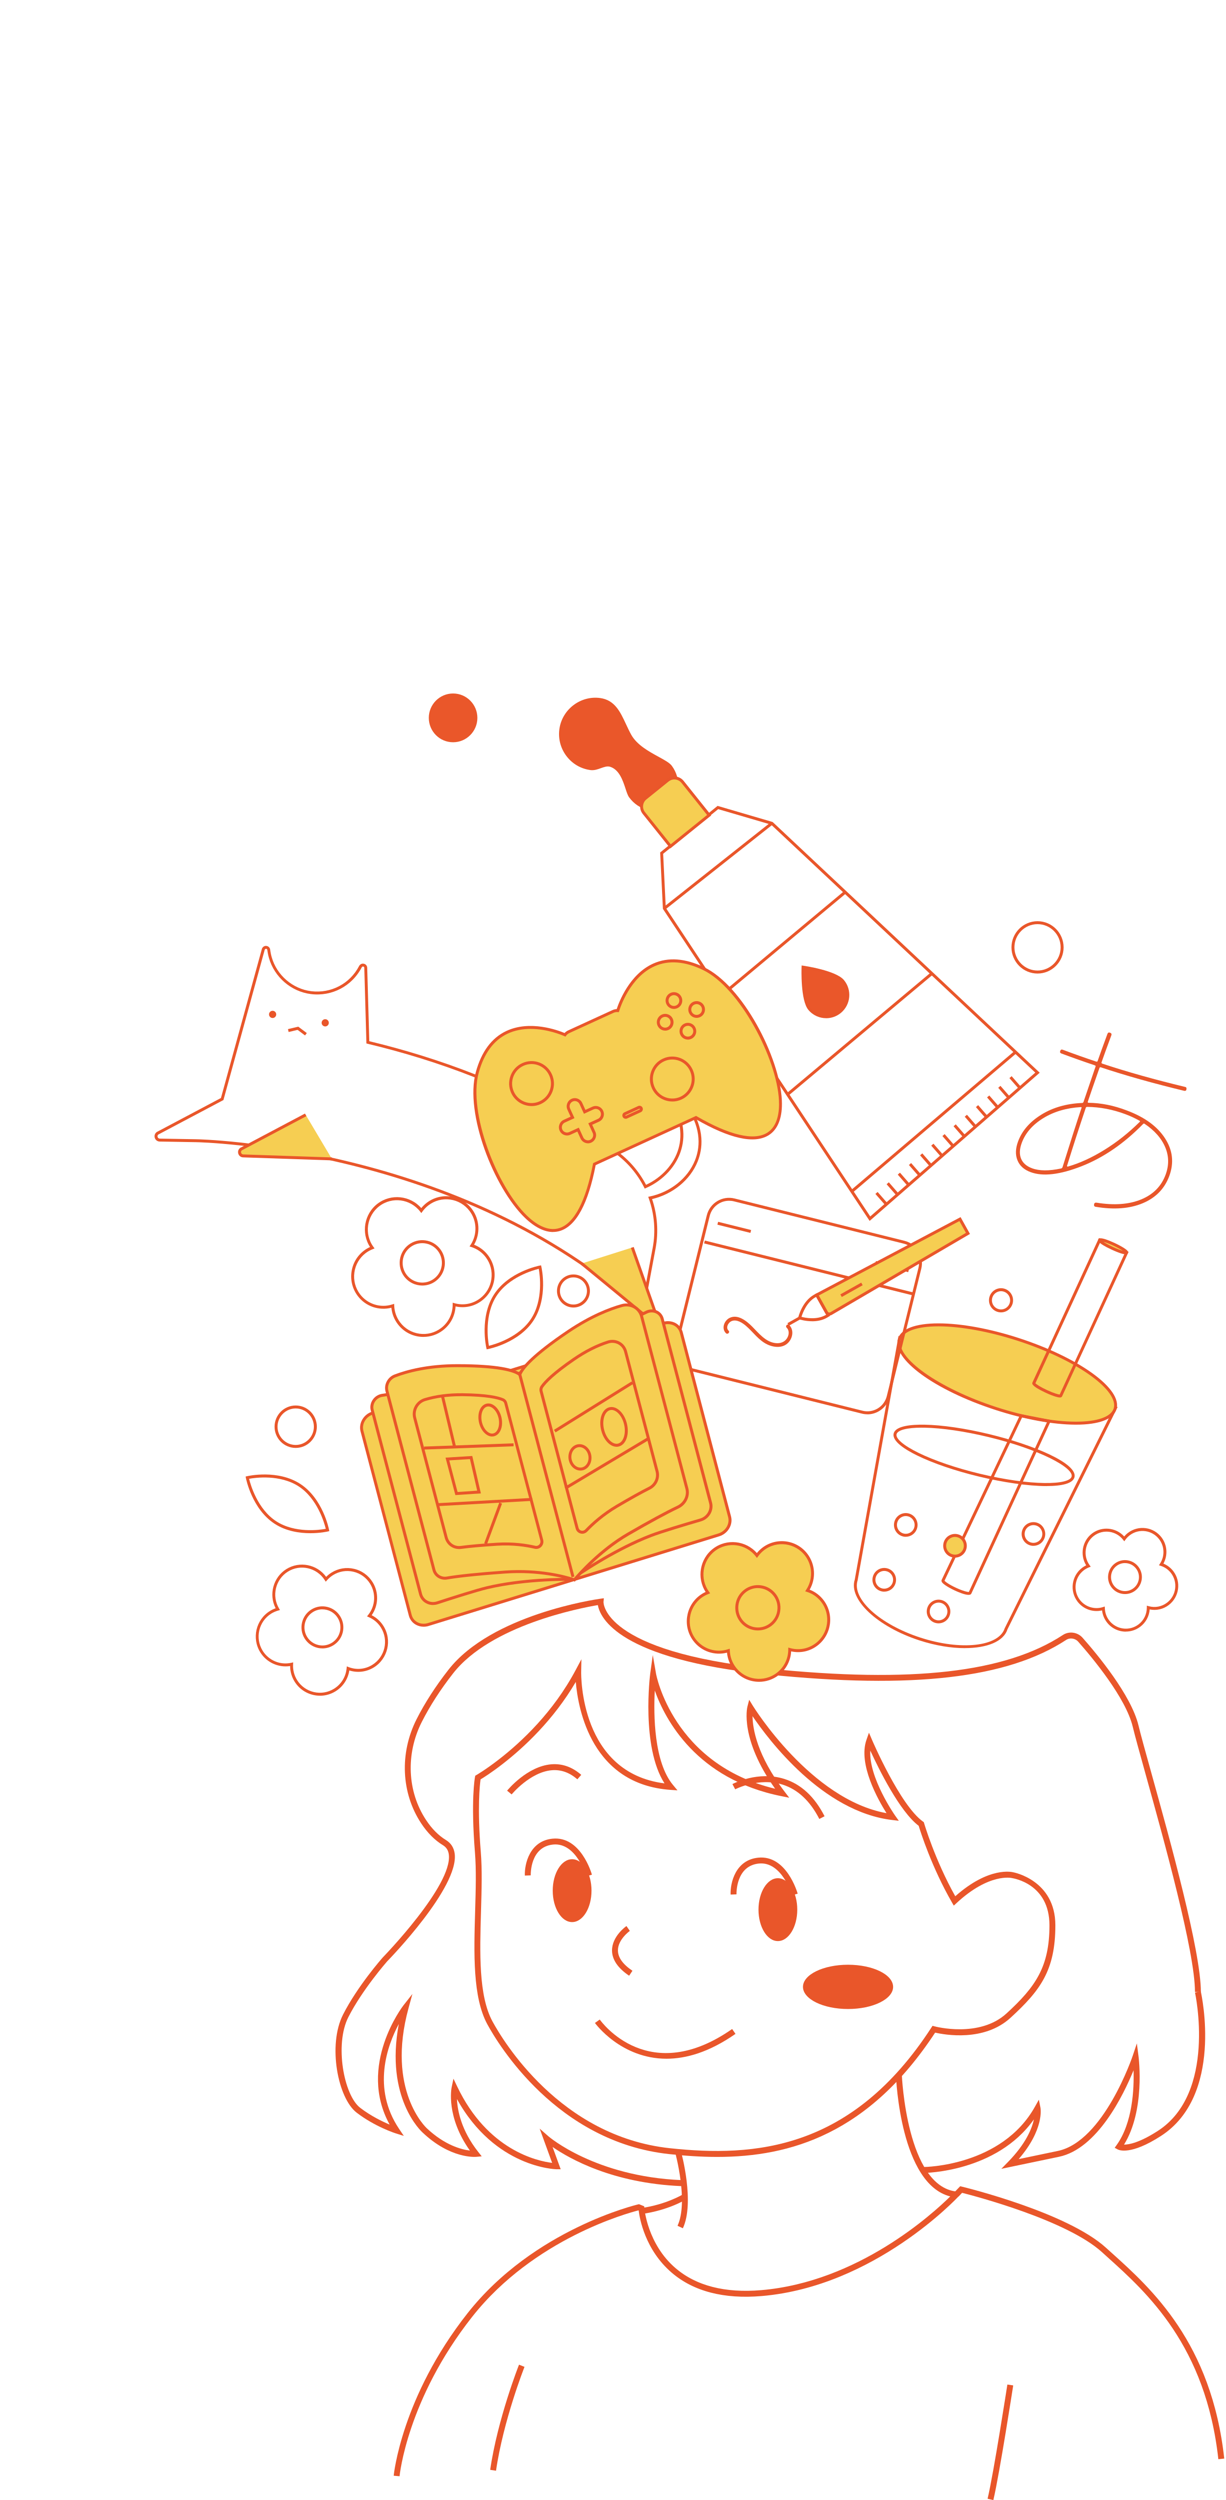 <svg width="345" height="703" viewBox="0 0 345 703" fill="none" xmlns="http://www.w3.org/2000/svg">
<g clip-path="url(#clip0_152_1160)">
<path d="M244.72 343.314L186.545 255.567L185.773 239.702L201.928 226.604L217.419 231.137L217.493 231.204L292.579 301.636L244.72 343.305V343.314ZM187.368 255.292L244.887 342.056L291.334 301.611L216.987 231.878L202.102 227.521L186.612 240.077L187.351 255.284L187.368 255.292Z" fill="#E9562A"/>
<path d="M237.579 250.54L202.862 279.485L203.392 280.126L238.11 251.18L237.579 250.54Z" fill="#E9562A"/>
<path d="M261.969 273.42L221.375 307.409L221.907 308.049L262.501 274.06L261.969 273.42Z" fill="#E9562A"/>
<path d="M285.521 295.501L239.454 334.677L239.991 335.313L286.058 296.136L285.521 295.501Z" fill="#E9562A"/>
<path d="M216.945 231.173L186.703 255.098L187.217 255.752L217.46 231.827L216.945 231.173Z" fill="#E9562A"/>
<path d="M284.676 302.604L284.052 303.154L286.631 306.104L287.256 305.554L284.676 302.604Z" fill="#E9562A"/>
<path d="M281.529 305.329L280.904 305.878L283.484 308.828L284.109 308.279L281.529 305.329Z" fill="#E9562A"/>
<path d="M278.386 308.036L277.762 308.585L280.341 311.536L280.966 310.986L278.386 308.036Z" fill="#E9562A"/>
<path d="M275.253 310.755L274.628 311.304L277.208 314.255L277.832 313.706L275.253 310.755Z" fill="#E9562A"/>
<path d="M272.103 313.457L271.479 314.007L274.058 316.957L274.683 316.407L272.103 313.457Z" fill="#E9562A"/>
<path d="M268.956 316.149L268.331 316.698L270.911 319.648L271.536 319.099L268.956 316.149Z" fill="#E9562A"/>
<path d="M265.824 318.895L265.2 319.444L267.779 322.395L268.404 321.845L265.824 318.895Z" fill="#E9562A"/>
<path d="M262.677 321.597L262.052 322.147L264.632 325.097L265.257 324.547L262.677 321.597Z" fill="#E9562A"/>
<path d="M259.538 324.314L258.913 324.863L261.493 327.813L262.118 327.264L259.538 324.314Z" fill="#E9562A"/>
<path d="M256.396 327.035L255.771 327.584L258.351 330.535L258.975 329.985L256.396 327.035Z" fill="#E9562A"/>
<path d="M253.257 329.739L252.632 330.288L255.212 333.239L255.836 332.69L253.257 329.739Z" fill="#E9562A"/>
<path d="M250.118 332.448L249.493 332.998L252.073 335.948L252.697 335.398L250.118 332.448Z" fill="#E9562A"/>
<path d="M246.965 335.167L246.34 335.716L248.92 338.666L249.545 338.117L246.965 335.167Z" fill="#E9562A"/>
<path d="M237.154 275.839C239.313 278.439 238.964 282.297 236.381 284.463C233.798 286.63 229.944 286.28 227.784 283.688C225.625 281.097 225.974 271.957 225.974 271.957C225.974 271.957 234.994 273.248 237.154 275.839Z" fill="#EA572A"/>
<path d="M232.477 286.305C230.608 286.305 228.756 285.505 227.469 283.955C225.235 281.264 225.55 272.323 225.567 271.94L225.583 271.482L226.04 271.548C226.414 271.598 235.243 272.89 237.486 275.581C239.787 278.347 239.421 282.48 236.655 284.796C235.434 285.813 233.956 286.313 232.486 286.313L232.477 286.305ZM226.381 272.44C226.348 274.323 226.339 281.305 228.108 283.422C230.118 285.838 233.715 286.163 236.124 284.147C238.532 282.13 238.856 278.522 236.846 276.106C235.085 273.99 228.233 272.74 226.389 272.44H226.381Z" fill="#E9562A"/>
<path d="M188.738 215.606C187.243 213.556 179.942 211.589 177.268 206.798C174.842 202.441 173.871 197.4 168.854 196.7C163.837 196 158.762 199.599 157.882 204.74C156.935 210.256 160.747 215.397 166.229 216.131C168.214 216.397 170.033 214.656 171.811 215.214C175.773 216.447 176.213 222.363 177.367 223.946C179.984 227.537 184.652 228.587 187.791 226.288C190.931 223.988 191.355 219.213 188.738 215.614V215.606Z" fill="#EA572A"/>
<path d="M183.987 227.921C183.431 227.921 182.858 227.854 182.284 227.729C180.216 227.262 178.347 226.004 177.027 224.188C176.645 223.663 176.354 222.78 176.022 221.755C175.283 219.505 174.269 216.414 171.686 215.606C170.88 215.356 170.017 215.672 169.095 215.997C168.173 216.33 167.209 216.672 166.171 216.539C163.397 216.172 160.963 214.722 159.302 212.464C157.649 210.206 156.993 207.44 157.466 204.665C158.388 199.299 163.513 195.533 168.904 196.283C173.007 196.858 174.535 200.141 176.155 203.615C176.611 204.599 177.085 205.615 177.625 206.59C179.228 209.465 182.6 211.314 185.308 212.789C187.06 213.747 188.447 214.506 189.07 215.356C191.82 219.13 191.346 224.171 188.032 226.604C186.861 227.462 185.466 227.904 183.987 227.904V227.921ZM171.063 214.681C171.354 214.681 171.636 214.722 171.935 214.806C174.925 215.739 176.013 219.063 176.811 221.488C177.126 222.446 177.401 223.271 177.7 223.688C178.904 225.346 180.598 226.487 182.467 226.904C184.319 227.321 186.122 226.971 187.542 225.938C190.491 223.78 190.873 219.247 188.398 215.847C187.891 215.147 186.512 214.397 184.909 213.523C182.11 211.989 178.622 210.081 176.902 206.998C176.346 205.999 175.864 204.965 175.407 203.974C173.821 200.566 172.459 197.625 168.796 197.116C163.845 196.433 159.136 199.883 158.289 204.815C157.857 207.357 158.446 209.906 159.975 211.981C161.495 214.056 163.737 215.389 166.279 215.722C167.126 215.831 167.982 215.522 168.812 215.222C169.543 214.956 170.299 214.689 171.063 214.689V214.681Z" fill="#EA572A"/>
<path d="M181.648 224.445L187.904 219.404C189.18 218.377 191.048 218.581 192.072 219.861L199.562 229.216L188.683 237.981L181.193 228.627C180.168 227.347 180.372 225.472 181.648 224.445Z" fill="#F6CE52"/>
<path d="M188.622 238.569L180.873 228.887C180.308 228.179 180.05 227.296 180.15 226.396C180.25 225.496 180.69 224.688 181.396 224.121L187.65 219.08C189.104 217.905 191.23 218.147 192.401 219.597L200.151 229.279L188.622 238.569ZM188.165 219.738L181.911 224.779C181.379 225.204 181.047 225.813 180.972 226.496C180.897 227.171 181.088 227.846 181.52 228.371L188.747 237.403L198.98 229.162L191.753 220.13C190.873 219.03 189.262 218.855 188.173 219.738H188.165Z" fill="#E9562A"/>
<path d="M201.795 606.504C197.202 606.504 192.684 606.179 188.281 605.704C156.611 602.288 140.123 574.7 137.133 569.201C132.989 561.56 133.354 549.27 133.703 537.388C133.877 531.414 134.044 525.782 133.653 520.899C132.465 506.267 133.612 499.952 133.661 499.685L133.736 499.31L134.068 499.118C134.068 499.118 136.685 497.61 140.398 494.727C146.777 489.778 155.705 481.412 161.985 469.614L163.613 466.556L163.546 470.031C163.521 471.222 163.272 498.485 186.994 501.468C180.374 491.169 182.932 470.864 182.966 470.655L183.697 465.365L184.61 470.63C184.652 470.889 189.353 496.094 218.125 502.976C208.149 488.953 210.234 480.238 210.334 479.854L210.824 477.955L211.846 479.629C212.012 479.896 228.167 506.001 249.463 509.842C247.038 505.992 241.44 496.027 243.823 489.228L244.529 487.212L245.368 489.178C245.443 489.361 253.276 507.601 259.729 512.208L259.962 512.375L260.045 512.65C260.078 512.758 263.06 522.949 268.816 533.206C278.36 524.74 284.888 526.398 285.162 526.473C285.204 526.473 296.982 528.673 296.982 541.371C296.982 554.07 292.729 559.727 284.348 567.393C276.939 574.175 265.859 572.167 263.151 571.551C244.488 599.98 222.461 606.504 201.795 606.504ZM135.231 500.368C135.015 501.893 134.284 508.317 135.298 520.766C135.705 525.74 135.53 531.423 135.356 537.438C135.007 549.104 134.658 561.16 138.587 568.401C141.502 573.767 157.608 600.722 188.456 604.046C212.311 606.621 239.712 604.605 262.088 570.142L262.421 569.634L263.002 569.792C263.127 569.826 275.602 573.142 283.227 566.16C291.425 558.661 295.32 553.036 295.32 541.371C295.32 529.706 285.229 528.181 284.797 528.098C284.664 528.065 278.385 526.573 269.165 535.13L268.401 535.839L267.878 534.939C262.23 525.157 259.057 515.166 258.517 513.392C253.151 509.342 247.279 497.41 244.903 492.244C244.455 499.877 251.764 510.342 251.847 510.459L252.927 511.983L251.075 511.767C231.473 509.45 216.264 489.203 211.762 482.562C211.804 486.112 213.033 493.611 220.758 503.751L222.095 505.501L219.936 505.068C195.964 500.293 187.16 483.495 184.253 475.363C183.896 482.296 184.029 495.477 189.394 501.926L190.64 503.426L188.697 503.293C166.578 501.751 162.699 480.804 162.026 472.939C155.73 483.662 147.458 491.353 141.411 496.035C138.354 498.41 136.07 499.843 135.231 500.343V500.368Z" fill="#E9562A"/>
<path d="M191.712 614.712C172.425 613.903 160.274 607.013 155.498 603.705L157.782 609.971H156.586C156.403 609.962 139.309 609.587 128.586 590.223C128.736 593.481 129.807 599.072 134.6 605.13L135.555 606.338L134.027 606.479C133.736 606.504 126.776 607.054 118.968 599.689C118.52 599.289 108.312 589.898 112.224 569.118C108.959 575.233 104.632 587.182 112.307 598.622L113.636 600.597L111.368 599.88C111.127 599.805 105.496 597.989 100.354 594.048C95.055 589.981 92.181 575.033 96.534 566.476C100.57 558.527 107.423 550.737 107.713 550.412C107.938 550.178 127.382 530.139 126.302 521.482C126.153 520.299 125.613 519.441 124.641 518.849C122.349 517.449 120.289 515.391 118.528 512.717C112.896 504.209 112.39 493.003 117.207 483.462C119.541 478.838 122.573 474.147 126.211 469.497C138.379 453.974 167.649 449.725 168.887 449.55L169.925 449.408L169.826 450.458C169.826 450.583 169.477 464.423 216.148 469.189C256.581 473.322 282.944 470.322 299.1 459.74C300.852 458.59 303.236 458.932 304.64 460.515C308.685 465.081 318.32 476.63 320.371 485.162C320.986 487.737 322.306 492.469 323.976 498.468C329.192 517.216 337.93 548.595 337.93 560.11H336.269C336.269 548.829 327.572 517.583 322.381 498.918C320.712 492.903 319.383 488.153 318.76 485.554C316.8 477.388 307.372 466.106 303.41 461.623C302.547 460.648 301.085 460.432 300.013 461.132C283.518 471.93 256.822 475.013 215.982 470.839C174.12 466.564 168.854 454.916 168.239 451.333C163.239 452.175 138.122 456.982 127.515 470.522C123.943 475.08 120.97 479.688 118.686 484.204C114.134 493.203 114.599 503.776 119.907 511.783C121.535 514.25 123.42 516.141 125.505 517.408C126.917 518.274 127.739 519.566 127.955 521.257C129.135 530.706 109.757 550.687 108.934 551.528C108.893 551.578 101.957 559.46 98.02 567.209C94.133 574.858 96.741 589.148 101.368 592.698C104.35 594.989 107.572 596.539 109.649 597.414C100.487 580.824 113.378 564.085 113.511 563.91L116.053 560.677L114.965 564.651C108.619 587.798 119.981 598.33 120.098 598.439C125.156 603.213 129.841 604.421 132.233 604.721C125.463 595.222 127.025 587.249 127.1 586.899L127.606 584.499L128.661 586.715C137.225 604.63 151.179 607.663 155.373 608.179L151.868 598.547L154.31 600.688C154.435 600.805 167.458 612.004 191.795 613.028L191.728 614.695L191.712 614.712Z" fill="#E9562A"/>
<path d="M259.987 611.004V609.337C260.203 609.337 281.881 609.121 291.242 592.373L292.339 590.406L292.779 592.614C292.829 592.881 293.892 598.739 286.657 607.121L297.671 604.821C310.595 602.13 318.685 578.258 318.768 578.016L319.914 574.575L320.379 578.175C320.463 578.816 322.273 593.456 316.301 603.046C317.705 603.046 320.679 602.497 325.803 599.197C342.407 588.49 336.335 560.56 336.277 560.285L337.897 559.919C338.163 561.11 344.284 589.265 326.7 600.605C318.162 606.113 314.848 604.58 314.499 604.38L313.677 603.93L314.225 603.163C318.735 596.881 319.15 587.365 318.984 582.149C316.11 589.19 308.784 604.213 298.003 606.463L281.782 609.846L283.692 607.887C288.667 602.788 290.378 598.58 290.943 595.947C280.42 610.82 260.194 611.004 259.979 611.004H259.987Z" fill="#E9562A"/>
<path d="M192.16 626.568L190.657 625.86C193.772 619.178 190.059 605.479 190.017 605.346L191.62 604.905C191.778 605.488 195.541 619.328 192.16 626.568Z" fill="#E9562A"/>
<path d="M180.615 622.544L180.382 620.894C187.567 619.886 192.243 616.995 192.285 616.97L193.165 618.378C192.966 618.503 188.165 621.486 180.607 622.544H180.615Z" fill="#E9562A"/>
<path d="M112.44 696.293L110.787 696.143C110.803 695.926 112.963 674.037 131.585 650.432C150.232 626.793 179.278 619.919 179.568 619.853L179.818 619.794L181.288 620.386L181.329 620.902C181.329 621.002 182.176 631.001 190.117 637.792C195.923 642.75 204.021 644.824 214.196 643.966C241.489 641.65 262.487 622.469 267.404 617.611C253.442 614.112 252.171 584.799 252.121 583.507L253.782 583.441C253.79 583.757 255.136 614.828 269.19 616.236L270.843 616.403L269.713 617.628C269.48 617.878 246.116 642.933 214.329 645.624C203.681 646.524 195.167 644.316 189.012 639.042C181.52 632.626 179.992 623.794 179.718 621.544L179.685 621.527C176.836 622.244 150.24 629.435 132.881 651.448C114.566 674.67 112.456 696.059 112.44 696.276V696.293Z" fill="#E9562A"/>
<path d="M342.847 691.51C339.325 659.581 322.714 644.641 311.725 634.751C311.168 634.251 310.62 633.759 310.097 633.276C300.204 624.31 274.489 617.545 270.726 616.595L269.713 617.653L268.517 616.495L270.195 614.745L270.66 614.853C271.864 615.145 300.279 622.119 311.218 632.034C311.741 632.509 312.29 633.001 312.846 633.501C324.026 643.558 340.92 658.764 344.508 691.318L342.856 691.501L342.847 691.51Z" fill="#E9562A"/>
<path d="M139.583 694.734L137.939 694.493C140.024 680.17 145.996 665.072 146.054 664.922L147.599 665.538C147.54 665.688 141.643 680.603 139.583 694.726V694.734Z" fill="#E9562A"/>
<path d="M279.531 703L277.911 702.617C279.672 695.143 283.435 670.746 283.476 670.504L285.121 670.754C285.079 671.004 281.308 695.459 279.531 703Z" fill="#E9562A"/>
<path d="M160.996 540.471C164.01 540.471 166.453 536.513 166.453 531.631C166.453 526.748 164.01 522.79 160.996 522.79C157.983 522.79 155.539 526.748 155.539 531.631C155.539 536.513 157.983 540.471 160.996 540.471Z" fill="#E9562A"/>
<path d="M238.64 564.91C245.645 564.91 251.324 562.123 251.324 558.686C251.324 555.248 245.645 552.461 238.64 552.461C231.636 552.461 225.957 555.248 225.957 558.686C225.957 562.123 231.636 564.91 238.64 564.91Z" fill="#E9562A"/>
<path d="M218.897 545.812C221.911 545.812 224.354 541.854 224.354 536.972C224.354 532.089 221.911 528.131 218.897 528.131C215.883 528.131 213.44 532.089 213.44 536.972C213.44 541.854 215.883 545.812 218.897 545.812Z" fill="#E9562A"/>
<path d="M143.986 504.576L142.698 503.518C142.923 503.243 148.346 496.677 155.132 496.102C158.189 495.852 161.021 496.844 163.563 499.068L162.466 500.327C160.282 498.41 157.865 497.552 155.273 497.769C149.194 498.277 144.027 504.509 143.977 504.576H143.986Z" fill="#E9562A"/>
<path d="M230.559 511.475C227.967 506.409 224.487 503.16 220.226 501.818C213.457 499.693 206.953 503.101 206.887 503.135L206.106 501.66C206.397 501.51 213.299 497.885 220.724 500.218C225.434 501.701 229.238 505.226 232.037 510.709L230.559 511.467V511.475Z" fill="#E9562A"/>
<path d="M177.043 555.553C173.862 553.411 172.243 551.028 172.226 548.47C172.193 544.479 176.122 541.696 176.288 541.58L177.235 542.946C177.235 542.946 173.854 545.354 173.887 548.462C173.904 550.428 175.283 552.353 177.974 554.161L177.043 555.544V555.553Z" fill="#E9562A"/>
<path d="M187.559 578.891C174.743 578.891 167.516 568.976 167.417 568.834L168.771 567.868C169.327 568.651 182.65 586.84 206.023 570.534L206.97 571.901C199.553 577.075 193.041 578.891 187.559 578.891Z" fill="#E9562A"/>
<path d="M164.975 527.581C164.95 527.49 162.167 517.999 155.631 518.666C149.177 519.324 149.343 526.998 149.351 527.331L147.69 527.39C147.574 524.09 149.061 517.666 155.456 517.016C163.388 516.208 166.445 526.69 166.569 527.14L164.975 527.598V527.581Z" fill="#E9562A"/>
<path d="M222.876 532.922C222.851 532.831 220.052 523.332 213.531 524.007C207.078 524.665 207.244 532.339 207.252 532.672L205.591 532.731C205.475 529.431 206.953 523.007 213.357 522.357C221.264 521.54 224.346 532.031 224.47 532.481L222.876 532.939V532.922Z" fill="#E9562A"/>
<path d="M271.515 463.44C267.695 463.44 263.284 462.74 258.766 461.273C246.913 457.432 238.732 449.775 240.526 444.192L252.844 375.668L314.499 395.64L283.493 458.174C282.396 461.59 277.728 463.431 271.515 463.431V463.44ZM253.491 376.759L241.332 444.401C239.662 449.592 247.603 456.791 259.015 460.482C270.427 464.181 281.059 463.007 282.72 457.866L313.319 396.14L253.491 376.759Z" fill="#E9562A"/>
<path d="M294.523 417.871C289.307 417.871 282.213 416.813 275.494 415.196C268.783 413.58 262.603 411.472 258.093 409.264C254.787 407.647 250.958 405.264 251.481 403.089C252.005 400.915 256.49 400.548 260.169 400.606C265.178 400.698 271.64 401.64 278.351 403.264C290.686 406.239 303.286 411.488 302.364 415.363C301.94 417.129 298.884 417.862 294.523 417.862V417.871ZM259.414 401.44C255.219 401.44 252.578 402.123 252.295 403.289C251.996 404.531 254.305 406.481 258.467 408.522C262.919 410.697 269.032 412.788 275.693 414.388C290.204 417.887 300.977 417.612 301.558 415.179C302.14 412.738 292.679 407.58 278.16 404.081C271.499 402.473 265.111 401.54 260.161 401.448C259.904 401.448 259.654 401.448 259.414 401.448V401.44Z" fill="#E9562A"/>
<path d="M254.887 432.127C254.53 432.127 254.164 432.069 253.815 431.944C252.08 431.352 251.149 429.453 251.739 427.719C252.021 426.878 252.619 426.195 253.417 425.803C254.214 425.411 255.111 425.353 255.95 425.636C256.789 425.92 257.47 426.52 257.86 427.32C258.251 428.119 258.309 429.019 258.027 429.861C257.744 430.702 257.146 431.386 256.349 431.777C255.884 432.002 255.385 432.119 254.887 432.119V432.127ZM254.887 426.295C254.513 426.295 254.139 426.378 253.791 426.553C253.193 426.845 252.744 427.361 252.536 427.986C252.096 429.286 252.794 430.711 254.09 431.152C254.721 431.369 255.394 431.319 255.992 431.027C256.59 430.736 257.038 430.219 257.246 429.594C257.686 428.294 256.988 426.87 255.693 426.428C255.427 426.336 255.161 426.295 254.887 426.295Z" fill="#E9562A"/>
<path d="M264.115 456.466C263.758 456.466 263.392 456.407 263.043 456.291C261.307 455.699 260.377 453.799 260.967 452.066C261.249 451.225 261.847 450.541 262.645 450.15C263.442 449.758 264.339 449.7 265.178 449.983C266.914 450.575 267.844 452.475 267.254 454.208C266.972 455.049 266.374 455.732 265.577 456.124C265.111 456.349 264.613 456.466 264.115 456.466ZM264.115 450.633C263.741 450.633 263.367 450.716 263.018 450.891C262.42 451.183 261.972 451.7 261.764 452.325C261.324 453.633 262.022 455.049 263.317 455.491C263.949 455.707 264.621 455.666 265.219 455.366C265.817 455.074 266.266 454.558 266.474 453.924C266.914 452.625 266.216 451.2 264.92 450.758C264.655 450.666 264.389 450.625 264.115 450.625V450.633Z" fill="#E9562A"/>
<path d="M290.819 434.677C290.461 434.677 290.096 434.619 289.747 434.494C288.908 434.21 288.227 433.61 287.837 432.81C287.446 432.011 287.388 431.111 287.671 430.269C287.953 429.428 288.551 428.744 289.348 428.353C290.146 427.961 291.043 427.903 291.882 428.186C292.721 428.469 293.402 429.069 293.792 429.869C294.183 430.669 294.241 431.569 293.958 432.41C293.676 433.252 293.078 433.935 292.28 434.327C291.815 434.552 291.317 434.669 290.819 434.669V434.677ZM290.819 428.844C290.445 428.844 290.071 428.928 289.722 429.103C289.124 429.394 288.676 429.911 288.468 430.536C288.26 431.161 288.294 431.844 288.593 432.444C288.883 433.044 289.398 433.494 290.021 433.702C291.317 434.144 292.737 433.444 293.177 432.144C293.393 431.511 293.352 430.836 293.053 430.236C292.762 429.636 292.247 429.186 291.624 428.978C291.358 428.886 291.093 428.844 290.819 428.844Z" fill="#E9562A"/>
<path d="M248.832 447.558C248.475 447.558 248.109 447.5 247.76 447.375C246.921 447.092 246.24 446.492 245.85 445.692C245.46 444.892 245.401 443.992 245.684 443.151C245.966 442.309 246.564 441.626 247.362 441.234C248.159 440.843 249.056 440.784 249.895 441.068C250.734 441.351 251.415 441.951 251.805 442.751C252.196 443.551 252.254 444.451 251.971 445.292C251.689 446.134 251.091 446.817 250.294 447.209C249.828 447.433 249.33 447.55 248.832 447.55V447.558ZM248.823 441.726C248.45 441.726 248.076 441.809 247.727 441.984C247.129 442.276 246.681 442.792 246.473 443.417C246.033 444.717 246.73 446.142 248.026 446.584C249.322 447.025 250.742 446.325 251.182 445.025C251.398 444.392 251.357 443.717 251.058 443.117C250.767 442.517 250.252 442.068 249.629 441.859C249.363 441.768 249.098 441.726 248.823 441.726Z" fill="#E9562A"/>
<path d="M313.76 396.163C315.488 390.794 303.306 382.043 286.552 376.618C269.797 371.192 254.814 371.147 253.086 376.516C251.359 381.885 263.541 390.635 280.295 396.061C297.05 401.486 312.033 401.532 313.76 396.163Z" fill="#F6CE52"/>
<path d="M302.804 400.598H302.671C296.309 400.581 288.318 399.115 280.178 396.474C262.944 390.891 250.875 382.075 252.702 376.401C253.591 373.635 257.628 372.118 264.065 372.118H264.198C270.56 372.135 278.55 373.602 286.69 376.243C294.83 378.884 302.164 382.384 307.339 386.1C312.638 389.908 315.064 393.532 314.166 396.315C313.278 399.082 309.241 400.598 302.804 400.598ZM264.073 372.952C258.109 372.952 254.256 374.301 253.5 376.659C251.872 381.717 264.214 390.424 280.444 395.682C288.509 398.29 296.408 399.74 302.688 399.765H302.812C308.776 399.765 312.63 398.415 313.386 396.057C314.15 393.682 311.774 390.299 306.866 386.775C301.757 383.109 294.506 379.651 286.441 377.034C278.376 374.426 270.477 372.977 264.198 372.952H264.073Z" fill="#E9562A"/>
<path d="M272.545 448.458C271.524 448.458 269.804 447.75 268.675 447.225C267.637 446.742 266.698 446.217 266.017 445.75C265.369 445.3 264.738 444.767 264.987 444.242L287.156 397.623L295.819 399.298L273.335 448.108C273.218 448.358 272.936 448.458 272.545 448.458ZM265.793 444.476C266.017 444.776 267.072 445.567 269.024 446.467C270.976 447.375 272.263 447.659 272.637 447.642L294.623 399.906L287.629 398.557L265.793 444.476Z" fill="#E9562A"/>
<path d="M298.244 392.957C297.937 392.957 297.546 392.866 297.09 392.732C296.309 392.499 295.304 392.107 294.274 391.624C290.096 389.691 290.42 388.991 290.528 388.758L309.241 348.13L317.589 352.004L298.875 392.632C298.767 392.866 298.551 392.957 298.236 392.957H298.244ZM291.358 388.958C291.641 389.249 292.721 389.991 294.631 390.874C296.533 391.757 297.796 392.107 298.203 392.132L316.492 352.413L309.648 349.238L291.358 388.958Z" fill="#E9562A"/>
<path d="M317.053 352.219C317.194 351.914 315.606 350.879 313.508 349.906C311.409 348.933 309.594 348.392 309.453 348.697C309.313 349.001 310.9 350.037 312.999 351.01C315.098 351.983 316.913 352.524 317.053 352.219Z" fill="#F6CE52"/>
<path d="M316.775 352.696C316.193 352.696 315.064 352.421 312.813 351.379C308.635 349.446 308.959 348.746 309.067 348.513C309.175 348.28 309.499 347.58 313.668 349.521C314.698 349.996 315.645 350.513 316.334 350.955C317.14 351.479 317.63 351.921 317.414 352.388C317.364 352.496 317.273 352.704 316.766 352.704L316.775 352.696ZM310.512 349.18C311.06 349.546 311.949 350.055 313.162 350.621C314.374 351.188 315.338 351.529 315.977 351.713C315.429 351.346 314.54 350.838 313.328 350.271C312.107 349.705 311.151 349.363 310.512 349.18Z" fill="#E9562A"/>
<path d="M268.741 437.577C270.347 437.577 271.648 436.271 271.648 434.66C271.648 433.05 270.347 431.744 268.741 431.744C267.136 431.744 265.834 433.05 265.834 434.66C265.834 436.271 267.136 437.577 268.741 437.577Z" fill="#F6CE52"/>
<path d="M268.741 437.993C268.384 437.993 268.019 437.935 267.67 437.81C266.831 437.527 266.15 436.927 265.759 436.127C265.369 435.327 265.311 434.427 265.593 433.585C265.876 432.744 266.474 432.061 267.271 431.669C268.068 431.277 268.965 431.219 269.804 431.502C270.643 431.786 271.324 432.385 271.715 433.185C272.105 433.985 272.163 434.885 271.881 435.727C271.598 436.568 271 437.252 270.203 437.643C269.738 437.868 269.24 437.985 268.741 437.985V437.993ZM268.733 432.161C268.359 432.161 267.985 432.244 267.636 432.419C267.038 432.71 266.59 433.227 266.382 433.852C266.175 434.477 266.208 435.16 266.507 435.76C266.798 436.36 267.313 436.81 267.936 437.018C268.567 437.235 269.24 437.193 269.838 436.893C270.436 436.602 270.884 436.085 271.092 435.46C271.532 434.16 270.834 432.735 269.539 432.294C269.273 432.202 269.007 432.161 268.733 432.161Z" fill="#E9562A"/>
<path d="M244.089 397.682C243.566 397.682 243.043 397.615 242.528 397.49L194.71 385.592C193.032 385.175 191.62 384.134 190.732 382.65C189.843 381.167 189.577 379.426 189.992 377.751L198.896 341.731C199.752 338.265 203.257 336.14 206.721 337.006L254.538 348.905C257.993 349.763 260.111 353.288 259.248 356.754L250.344 392.774C249.928 394.457 248.89 395.874 247.412 396.765C246.39 397.382 245.252 397.698 244.089 397.698V397.682ZM205.159 337.64C204.146 337.64 203.149 337.915 202.269 338.448C200.981 339.223 200.076 340.464 199.71 341.922L190.806 377.943C190.441 379.409 190.673 380.926 191.446 382.217C192.218 383.509 193.456 384.417 194.91 384.783L242.727 396.682C244.181 397.048 245.701 396.815 246.988 396.04C248.275 395.265 249.181 394.024 249.546 392.566L258.45 356.545C258.816 355.079 258.583 353.563 257.811 352.271C257.038 350.98 255.801 350.071 254.347 349.705L206.53 337.806C206.081 337.69 205.616 337.64 205.167 337.64H205.159Z" fill="#E9562A"/>
<path d="M198.338 348.828L198.138 349.636L256.964 364.273L257.164 363.464L198.338 348.828Z" fill="#E9562A"/>
<path d="M202.079 343.558L201.879 344.367L211.166 346.677L211.366 345.869L202.079 343.558Z" fill="#E9562A"/>
<path d="M246.485 354.594L246.285 355.402L255.572 357.713L255.772 356.904L246.485 354.594Z" fill="#E9562A"/>
<path d="M232.577 369.027L229.828 364.111L270.137 342.797L272.379 346.813L233.823 369.369C233.383 369.627 232.818 369.469 232.569 369.027H232.577Z" fill="#F6CE52"/>
<path d="M233.374 369.919C233.258 369.919 233.142 369.902 233.026 369.869C232.677 369.777 232.394 369.552 232.22 369.235L229.263 363.944L270.311 342.239L272.952 346.972L234.047 369.735C233.84 369.852 233.615 369.919 233.383 369.919H233.374ZM230.401 364.286L232.942 368.827C233.009 368.944 233.117 369.027 233.241 369.06C233.366 369.094 233.507 369.077 233.624 369.01L271.823 346.663L269.979 343.356L230.401 364.278V364.286Z" fill="#E9562A"/>
<path d="M228.532 371.519C226.572 371.519 225.002 371.01 224.894 370.977L224.537 370.86L224.62 370.494C224.661 370.31 225.708 365.944 229.055 364.061C229.246 363.953 229.446 363.853 229.637 363.753L229.994 363.578L233.582 370.002L233.242 370.21C233.059 370.327 232.868 370.435 232.677 370.544C231.331 371.302 229.844 371.527 228.524 371.527L228.532 371.519ZM225.542 370.285C226.622 370.569 229.795 371.194 232.278 369.802C232.344 369.769 232.411 369.727 232.469 369.694L229.662 364.669C229.595 364.703 229.529 364.736 229.462 364.778C226.979 366.178 225.866 369.219 225.534 370.294L225.542 370.285Z" fill="#E9562A"/>
<path d="M224.822 370.238L221.589 372.054L221.995 372.781L225.227 370.966L224.822 370.238Z" fill="#E9562A"/>
<path d="M242.351 360.666L236.473 363.967L236.879 364.694L242.757 361.393L242.351 360.666Z" fill="#E9562A"/>
<path d="M205.018 374.168C204.146 373.318 204.926 371.843 205.915 371.46C207.31 370.919 208.888 371.935 209.902 372.802C211.92 374.526 213.457 376.868 215.907 378.034C217.809 378.943 220.351 379.167 221.896 377.459C223.108 376.118 223.44 373.943 222.087 372.585C221.613 372.11 220.882 372.843 221.356 373.318C222.186 374.143 222.053 375.393 221.455 376.326C220.774 377.401 219.57 377.793 218.341 377.676C215.433 377.401 213.515 374.86 211.596 372.952C210.068 371.435 207.626 369.46 205.333 370.569C203.78 371.319 202.941 373.568 204.287 374.885C204.769 375.351 205.5 374.618 205.018 374.151V374.168Z" fill="#E9562A"/>
<path d="M226.896 437.202C224.005 433.385 218.582 432.635 214.777 435.535C214.08 436.068 213.482 436.693 212.992 437.368C210.085 433.619 204.719 432.902 200.94 435.777C197.16 438.651 196.413 444.001 199.195 447.817C198.465 448.1 197.758 448.483 197.102 448.983C193.298 451.883 192.551 457.324 195.441 461.14C197.717 464.148 201.563 465.24 204.96 464.156C205.026 465.873 205.591 467.581 206.704 469.056C209.595 472.872 215.018 473.622 218.822 470.722C221.065 469.014 222.228 466.431 222.236 463.815C224.753 464.515 227.552 464.081 229.786 462.382C233.59 459.482 234.338 454.041 231.447 450.225C230.334 448.758 228.848 447.742 227.22 447.217C229.18 444.234 229.172 440.209 226.896 437.202Z" fill="#F6CE52"/>
<path d="M213.606 472.905C210.865 472.905 208.158 471.664 206.372 469.314C205.35 467.964 204.736 466.381 204.578 464.706C201.064 465.614 197.318 464.323 195.109 461.398C192.086 457.407 192.866 451.691 196.853 448.658C197.376 448.258 197.95 447.917 198.564 447.634C196.014 443.684 196.911 438.318 200.69 435.452C204.486 432.569 209.885 433.16 212.983 436.702C213.44 436.143 213.955 435.643 214.528 435.202C218.515 432.169 224.213 432.952 227.228 436.952C229.437 439.876 229.662 443.851 227.843 447C229.404 447.609 230.758 448.625 231.78 449.975C234.803 453.966 234.022 459.682 230.035 462.715C227.909 464.34 225.235 464.923 222.635 464.348C222.485 467.014 221.206 469.439 219.072 471.064C217.435 472.305 215.508 472.905 213.606 472.905ZM205.35 463.598L205.375 464.148C205.442 465.848 206.015 467.456 207.036 468.814C209.777 472.439 214.952 473.155 218.573 470.397C220.633 468.831 221.821 466.431 221.821 463.823V463.273L222.344 463.423C224.853 464.123 227.469 463.623 229.537 462.057C233.15 459.307 233.865 454.108 231.124 450.483C230.102 449.133 228.707 448.142 227.103 447.625L226.58 447.459L226.879 447C228.798 444.076 228.673 440.243 226.572 437.468C223.831 433.844 218.648 433.127 215.035 435.877C214.387 436.368 213.814 436.96 213.332 437.626L213.008 438.076L212.668 437.635C209.91 434.077 204.769 433.402 201.189 436.127C197.634 438.835 196.886 443.976 199.528 447.584L199.843 448.017L199.337 448.217C198.614 448.5 197.941 448.875 197.343 449.325C193.73 452.075 193.016 457.274 195.757 460.898C197.858 463.673 201.504 464.831 204.819 463.765L205.342 463.598H205.35Z" fill="#E9562A"/>
<path d="M213.274 458.049C216.554 458.049 219.213 455.382 219.213 452.091C219.213 448.801 216.554 446.134 213.274 446.134C209.994 446.134 207.335 448.801 207.335 452.091C207.335 455.382 209.994 458.049 213.274 458.049Z" fill="#F6CE52"/>
<path d="M213.282 458.465C211.364 458.465 209.462 457.599 208.207 455.949C207.178 454.591 206.746 452.916 206.97 451.225C207.202 449.533 208.075 448.042 209.428 447.009C212.219 444.884 216.214 445.434 218.332 448.233C220.45 451.033 219.902 455.041 217.111 457.166C215.965 458.04 214.611 458.457 213.274 458.457L213.282 458.465ZM213.266 446.542C212.103 446.542 210.932 446.909 209.935 447.667C208.756 448.558 208 449.858 207.8 451.333C207.601 452.808 207.983 454.258 208.872 455.441C210.716 457.874 214.188 458.357 216.613 456.507C219.038 454.658 219.52 451.175 217.676 448.742C216.588 447.309 214.935 446.55 213.266 446.55V446.542Z" fill="#E9562A"/>
<path d="M118.835 361.478C116.916 361.478 115.014 360.612 113.76 358.962C112.73 357.604 112.298 355.929 112.523 354.237C112.755 352.546 113.627 351.054 114.981 350.021C116.335 348.996 118.005 348.546 119.691 348.78C121.377 349.013 122.864 349.888 123.893 351.246C124.923 352.604 125.355 354.279 125.131 355.971C124.907 357.662 124.026 359.153 122.673 360.187C121.526 361.062 120.181 361.478 118.835 361.478ZM118.819 349.563C117.622 349.563 116.46 349.955 115.488 350.688C114.308 351.579 113.553 352.888 113.353 354.354C113.154 355.821 113.536 357.279 114.425 358.462C116.269 360.895 119.741 361.378 122.166 359.528C123.345 358.637 124.101 357.329 124.3 355.862C124.5 354.396 124.118 352.938 123.229 351.754C122.34 350.571 121.036 349.813 119.574 349.613C119.317 349.58 119.068 349.563 118.81 349.563H118.819Z" fill="#E9562A"/>
<path d="M119.176 375.926C118.76 375.926 118.345 375.901 117.921 375.843C115.521 375.51 113.395 374.268 111.933 372.327C110.911 370.977 110.297 369.394 110.139 367.719C106.625 368.619 102.879 367.336 100.67 364.411C99.208 362.478 98.585 360.087 98.909 357.679C99.241 355.271 100.479 353.138 102.414 351.671C102.937 351.271 103.511 350.93 104.125 350.646C101.575 346.697 102.472 341.331 106.252 338.456C110.039 335.573 115.446 336.156 118.544 339.706C119.001 339.148 119.516 338.639 120.089 338.206C122.016 336.74 124.4 336.115 126.801 336.44C129.201 336.773 131.327 338.015 132.789 339.956C134.999 342.881 135.223 346.855 133.404 350.005C134.965 350.613 136.319 351.629 137.341 352.979C138.803 354.912 139.426 357.304 139.102 359.712C138.769 362.12 137.532 364.253 135.597 365.719C133.47 367.344 130.796 367.919 128.196 367.352C128.046 370.019 126.767 372.443 124.633 374.068C123.038 375.285 121.136 375.918 119.176 375.918V375.926ZM110.911 366.619L110.936 367.169C111.003 368.869 111.576 370.477 112.597 371.835C113.926 373.593 115.862 374.726 118.038 375.026C120.214 375.326 122.382 374.76 124.134 373.427C126.194 371.86 127.382 369.46 127.382 366.852V366.303L127.905 366.452C130.414 367.152 133.03 366.652 135.098 365.086C136.851 363.753 137.98 361.811 138.279 359.628C138.578 357.445 138.014 355.271 136.685 353.513C135.663 352.163 134.276 351.171 132.656 350.655L132.133 350.488L132.432 350.03C134.351 347.105 134.226 343.272 132.125 340.498C130.796 338.739 128.86 337.606 126.684 337.306C124.508 337.006 122.34 337.573 120.588 338.906C119.94 339.398 119.367 339.989 118.885 340.656L118.561 341.106L118.22 340.664C115.463 337.115 110.322 336.431 106.75 339.156C103.195 341.864 102.447 347.005 105.089 350.613L105.404 351.046L104.898 351.246C104.175 351.529 103.502 351.904 102.904 352.354C101.152 353.688 100.022 355.629 99.723 357.812C99.424 359.995 99.989 362.17 101.318 363.928C103.419 366.702 107.057 367.861 110.38 366.794L110.903 366.627L110.911 366.619Z" fill="#E9562A"/>
<path d="M316.575 448.233C315.138 448.233 313.71 447.584 312.779 446.35C312.015 445.334 311.683 444.076 311.857 442.817C312.032 441.551 312.68 440.434 313.693 439.66C315.786 438.068 318.776 438.476 320.363 440.576C321.127 441.593 321.459 442.851 321.285 444.109C321.11 445.367 320.462 446.492 319.449 447.267C318.594 447.917 317.58 448.233 316.575 448.233ZM316.567 439.518C315.711 439.518 314.889 439.793 314.2 440.318C313.361 440.951 312.821 441.876 312.68 442.926C312.539 443.967 312.813 445.009 313.444 445.842C314.756 447.575 317.223 447.917 318.951 446.6C319.79 445.967 320.321 445.042 320.471 444.001C320.612 442.959 320.346 441.918 319.707 441.084C319.075 440.243 318.153 439.701 317.107 439.56C316.924 439.535 316.741 439.526 316.567 439.526V439.518Z" fill="#E9562A"/>
<path d="M316.816 458.799C314.781 458.799 312.763 457.882 311.442 456.124C310.711 455.158 310.263 454.024 310.121 452.824C307.547 453.433 304.822 452.475 303.203 450.333C300.96 447.367 301.541 443.117 304.498 440.859C304.855 440.584 305.246 440.351 305.653 440.151C303.842 437.227 304.532 433.31 307.297 431.202C310.08 429.086 314.034 429.486 316.351 432.036C316.667 431.661 317.024 431.319 317.422 431.019C318.859 429.927 320.628 429.461 322.414 429.703C324.2 429.944 325.778 430.877 326.866 432.311C328.486 434.452 328.669 437.343 327.39 439.668C328.503 440.126 329.466 440.868 330.197 441.834C332.44 444.801 331.858 449.05 328.901 451.308C327.356 452.491 325.421 452.933 323.527 452.55C323.378 454.483 322.439 456.232 320.886 457.407C319.673 458.332 318.236 458.782 316.816 458.782V458.799ZM310.886 451.725L310.911 452.275C310.96 453.491 311.367 454.649 312.107 455.624C314.075 458.224 317.788 458.74 320.388 456.766C321.866 455.641 322.713 453.916 322.722 452.041V451.491L323.245 451.641C325.047 452.141 326.924 451.783 328.403 450.658C330.994 448.683 331.509 444.959 329.541 442.351C328.81 441.384 327.813 440.676 326.65 440.301L326.127 440.134L326.426 439.676C327.805 437.576 327.713 434.827 326.202 432.835C324.233 430.227 320.521 429.719 317.921 431.694C317.456 432.052 317.04 432.469 316.7 432.952L316.376 433.402L316.035 432.96C314.058 430.411 310.362 429.919 307.804 431.877C305.254 433.819 304.723 437.51 306.616 440.101L306.932 440.534L306.425 440.734C305.902 440.934 305.42 441.209 304.997 441.534C302.405 443.509 301.89 447.234 303.859 449.842C305.362 451.833 307.978 452.658 310.362 451.9L310.886 451.733V451.725Z" fill="#E9562A"/>
<path d="M90.736 463.515C90.288 463.515 89.831 463.465 89.382 463.356C87.846 462.998 86.55 462.057 85.719 460.715C84.008 457.949 84.856 454.291 87.621 452.575C88.959 451.741 90.537 451.483 92.073 451.841C93.61 452.2 94.906 453.141 95.736 454.483C96.567 455.824 96.824 457.407 96.467 458.949C96.11 460.49 95.171 461.79 93.834 462.623C92.887 463.215 91.824 463.515 90.736 463.515ZM90.719 452.525C89.789 452.525 88.867 452.783 88.062 453.291C85.686 454.766 84.955 457.907 86.434 460.29C87.148 461.44 88.269 462.248 89.582 462.557C90.894 462.865 92.256 462.64 93.402 461.923C94.549 461.207 95.354 460.082 95.662 458.765C95.969 457.441 95.745 456.082 95.03 454.933C94.316 453.783 93.195 452.974 91.882 452.666C91.492 452.574 91.11 452.533 90.719 452.533V452.525Z" fill="#E9562A"/>
<path d="M90.038 476.813C87.231 476.813 84.482 475.405 82.895 472.839C82.081 471.522 81.649 470.022 81.641 468.472C78.344 468.981 75.013 467.473 73.235 464.598C70.793 460.657 72.006 455.457 75.935 453.008C76.441 452.691 76.99 452.433 77.563 452.225C75.578 448.375 76.873 443.526 80.586 441.209C84.316 438.885 89.224 439.885 91.783 443.401C92.239 442.934 92.754 442.526 93.311 442.184C95.213 441.001 97.464 440.626 99.648 441.143C101.833 441.651 103.685 442.992 104.864 444.901C106.642 447.775 106.517 451.441 104.59 454.183C105.961 454.874 107.115 455.932 107.929 457.249C110.371 461.19 109.159 466.389 105.23 468.839C103.137 470.139 100.637 470.447 98.303 469.714C97.921 472.147 96.542 474.255 94.449 475.555C93.078 476.413 91.55 476.821 90.038 476.821V476.813ZM82.505 467.448L82.472 467.998C82.388 469.556 82.779 471.08 83.593 472.405C85.794 475.955 90.462 477.055 94.009 474.847C96.027 473.588 97.314 471.497 97.539 469.114L97.588 468.564L98.095 468.764C100.329 469.622 102.763 469.389 104.781 468.131C108.32 465.923 109.416 461.24 107.215 457.682C106.393 456.357 105.205 455.332 103.776 454.724L103.278 454.508L103.619 454.083C105.62 451.575 105.836 448.058 104.15 445.334C103.087 443.609 101.417 442.409 99.449 441.951C97.481 441.493 95.454 441.826 93.734 442.892C93.095 443.292 92.522 443.776 92.032 444.342L91.666 444.759L91.367 444.292C89.15 440.809 84.507 439.743 81.01 441.926C77.529 444.092 76.408 448.733 78.51 452.258L78.784 452.725L78.26 452.874C77.571 453.074 76.931 453.358 76.342 453.716C72.803 455.924 71.707 460.607 73.908 464.165C75.594 466.889 78.825 468.256 81.948 467.564L82.48 467.448H82.505Z" fill="#E9562A"/>
<path d="M83.211 407.139C79.93 407.139 77.264 404.464 77.264 401.173C77.264 397.882 79.93 395.207 83.211 395.207C86.492 395.207 89.158 397.882 89.158 401.173C89.158 404.464 86.492 407.139 83.211 407.139ZM83.211 396.04C80.387 396.04 78.094 398.348 78.094 401.173C78.094 403.998 80.395 406.306 83.211 406.306C86.026 406.306 88.327 403.998 88.327 401.173C88.327 398.348 86.026 396.04 83.211 396.04Z" fill="#E9562A"/>
<path d="M161.37 367.661C158.812 367.661 156.735 365.578 156.735 363.011C156.735 360.445 158.812 358.362 161.37 358.362C163.928 358.362 166.005 360.445 166.005 363.011C166.005 365.578 163.928 367.661 161.37 367.661ZM161.37 359.187C159.269 359.187 157.566 360.903 157.566 363.003C157.566 365.103 159.277 366.819 161.37 366.819C163.463 366.819 165.174 365.103 165.174 363.003C165.174 360.903 163.463 359.187 161.37 359.187Z" fill="#E9562A"/>
<path d="M281.69 369.027C279.821 369.027 278.301 367.502 278.301 365.628C278.301 363.753 279.821 362.228 281.69 362.228C283.559 362.228 285.079 363.753 285.079 365.628C285.079 367.502 283.559 369.027 281.69 369.027ZM281.69 363.07C280.278 363.07 279.132 364.219 279.132 365.636C279.132 367.052 280.278 368.202 281.69 368.202C283.102 368.202 284.248 367.052 284.248 365.636C284.248 364.219 283.102 363.07 281.69 363.07Z" fill="#E9562A"/>
<path d="M87.339 431.119C84.365 431.119 80.536 430.594 77.264 428.453C70.951 424.337 69.257 415.929 69.191 415.579L69.116 415.188L69.506 415.096C69.855 415.013 78.203 413.155 84.515 417.271C90.828 421.387 92.522 429.794 92.588 430.144L92.663 430.536L92.273 430.627C92.107 430.669 90.088 431.119 87.347 431.119H87.339ZM70.096 415.821C70.519 417.546 72.471 424.328 77.712 427.753C82.962 431.177 89.93 430.211 91.675 429.894C91.251 428.169 89.299 421.387 84.058 417.962C78.809 414.538 71.84 415.504 70.096 415.821Z" fill="#E9562A"/>
<path d="M136.95 379.417L136.859 379.026C136.776 378.676 134.924 370.302 139.027 363.969C143.13 357.637 151.511 355.937 151.86 355.871L152.25 355.796L152.341 356.187C152.424 356.537 154.277 364.911 150.174 371.244C146.07 377.576 137.69 379.276 137.341 379.342L136.95 379.417ZM151.61 356.779C149.891 357.204 143.13 359.162 139.716 364.419C136.303 369.685 137.266 376.676 137.582 378.426C139.301 378.001 146.062 376.043 149.476 370.785C152.89 365.519 151.926 358.529 151.61 356.779Z" fill="#E9562A"/>
<path d="M76.716 286.255C77.275 286.255 77.729 285.8 77.729 285.238C77.729 284.677 77.275 284.222 76.716 284.222C76.156 284.222 75.702 284.677 75.702 285.238C75.702 285.8 76.156 286.255 76.716 286.255Z" fill="#E9562A"/>
<path d="M91.517 288.621C92.077 288.621 92.53 288.166 92.53 287.605C92.53 287.043 92.077 286.588 91.517 286.588C90.957 286.588 90.504 287.043 90.504 287.605C90.504 288.166 90.957 288.621 91.517 288.621Z" fill="#E9562A"/>
<path d="M83.933 288.684L81.033 289.379L81.226 290.19L84.126 289.495L83.933 288.684Z" fill="#E9562A"/>
<path d="M83.945 288.698L83.449 289.367L85.841 291.153L86.337 290.484L83.945 288.698Z" fill="#E9562A"/>
<path d="M181.014 369.585L180.466 369.086C129.567 322.575 55.893 321.175 55.153 321.167L44.945 320.992C44.297 320.984 43.749 320.567 43.558 319.95C43.367 319.325 43.583 318.684 44.115 318.309L62.172 308.752L73.701 266.799C73.908 266.232 74.423 265.916 74.971 265.982C75.536 266.049 75.96 266.474 76.035 267.049C76.118 267.749 76.259 268.457 76.458 269.149C77.895 274.231 82.364 278.072 87.572 278.714C93.17 279.397 98.461 276.623 101.052 271.632C101.318 271.123 101.866 270.865 102.414 270.998C102.954 271.123 103.32 271.582 103.336 272.14L103.918 292.771C108.876 293.962 113.785 295.312 118.52 296.778C139.326 303.236 157.873 312.293 173.63 323.692C177.019 326.141 179.843 329.416 181.803 333.157C186.296 331.066 189.685 327.291 190.923 323C192.185 318.626 191.247 313.926 188.207 309.41C186.097 306.269 185.441 303.186 186.263 300.245C187.841 294.629 194.287 291.154 196.978 289.921C197.584 289.646 198.265 289.621 198.888 289.863C199.777 290.204 200.392 291.004 200.475 291.962C200.566 292.904 200.126 293.795 199.32 294.287C196.463 296.053 192.883 298.986 192.027 302.936C191.479 305.477 192.144 308.152 193.988 310.893C198.473 317.559 197.725 323.142 196.305 326.649C194.229 331.79 189.345 335.79 183.497 337.165C185.001 341.631 185.341 346.414 184.486 351.021L181.014 369.602V369.585ZM74.838 266.807C74.747 266.807 74.573 266.841 74.498 267.049L62.878 309.318L44.555 319.017C44.322 319.192 44.289 319.492 44.356 319.709C44.422 319.925 44.613 320.159 44.962 320.167L55.17 320.342C55.909 320.35 129.367 321.75 180.474 367.969L183.672 350.855C184.535 346.239 184.153 341.439 182.567 336.981L182.409 336.531L182.874 336.432C188.655 335.215 193.514 331.341 195.549 326.316C196.895 323 197.592 317.701 193.315 311.343C191.338 308.41 190.64 305.511 191.23 302.744C192.144 298.503 195.898 295.412 198.896 293.562C199.436 293.229 199.719 292.654 199.661 292.021C199.602 291.379 199.204 290.854 198.606 290.621C198.19 290.463 197.742 290.479 197.335 290.663C195.317 291.587 188.597 295.02 187.077 300.453C186.321 303.144 186.936 306.002 188.904 308.927C192.086 313.651 193.066 318.592 191.728 323.217C190.391 327.858 186.678 331.907 181.786 334.065L181.429 334.223L181.255 333.874C179.344 330.099 176.545 326.799 173.156 324.35C157.466 313.001 139.002 303.986 118.279 297.553C113.47 296.062 108.469 294.695 103.419 293.487L103.112 293.412L102.514 272.14C102.514 271.882 102.315 271.807 102.24 271.79C102.099 271.757 101.908 271.79 101.8 271.998C99.042 277.298 93.427 280.256 87.489 279.522C81.948 278.839 77.206 274.756 75.677 269.357C75.47 268.624 75.32 267.874 75.229 267.132C75.196 266.849 74.963 266.799 74.897 266.791C74.888 266.791 74.872 266.791 74.855 266.791L74.838 266.807Z" fill="#E9562A"/>
<path d="M86.026 313.485L67.861 323.1C67.022 323.692 67.43 325.016 68.451 325.033L93.394 325.875" fill="#F6CE52"/>
<path d="M93.377 326.283L68.435 325.441C67.795 325.433 67.247 325.025 67.056 324.4C66.865 323.775 67.081 323.133 67.612 322.758L85.827 313.118L86.218 313.851L68.052 323.467C67.82 323.642 67.787 323.941 67.853 324.158C67.92 324.375 68.111 324.608 68.46 324.616L93.402 325.458L93.377 326.291V326.283Z" fill="#E9562A"/>
<path d="M177.949 350.771L184.81 370.194C185.026 371.202 183.829 371.894 183.065 371.21L163.696 355.287" fill="#F6CE52"/>
<path d="M183.771 371.902C183.422 371.902 183.074 371.777 182.791 371.519L163.43 355.604L163.953 354.962L183.323 370.885C183.589 371.127 183.896 371.085 184.087 370.969C184.278 370.852 184.469 370.61 184.394 370.277L177.542 350.905L178.323 350.63L185.183 370.052C185.333 370.744 185.059 371.369 184.494 371.694C184.261 371.835 184.004 371.902 183.746 371.902H183.771Z" fill="#E9562A"/>
<path d="M304.432 310.16C304.632 310.16 304.781 310.068 304.881 309.91C305.661 307.585 306.799 304.252 308.286 299.928C308.353 299.753 308.294 299.636 308.12 299.57C305.097 298.561 301.94 297.445 298.676 296.228C298.327 296.095 298.219 295.862 298.352 295.512C298.477 295.162 298.701 295.045 299.017 295.162C302.281 296.378 305.429 297.495 308.461 298.503C308.668 298.578 308.809 298.536 308.868 298.361C309.457 296.67 310.379 294.12 311.642 290.704C311.775 290.354 312.016 290.246 312.381 290.387C312.746 290.521 312.863 290.762 312.738 291.112C311.484 294.495 310.562 297.028 309.981 298.711C309.931 298.853 309.981 298.97 310.147 299.07C317.016 301.353 324.79 303.536 333.47 305.627C333.81 305.677 333.943 305.902 333.869 306.31C333.827 306.652 333.611 306.794 333.237 306.727C324.483 304.611 316.659 302.411 309.756 300.111C309.582 300.045 309.457 300.111 309.383 300.328C307.912 304.502 306.824 307.652 306.118 309.768C306.044 309.977 306.118 310.085 306.351 310.093C309.856 310.135 313.428 310.851 317.066 312.243C322.074 314.109 325.662 316.717 327.838 320.075C330.015 323.425 330.413 326.966 329.034 330.699C327.714 334.257 325.23 336.798 321.576 338.331C317.921 339.864 313.502 340.206 308.328 339.339C307.954 339.281 307.804 339.056 307.871 338.664C307.937 338.273 308.178 338.115 308.585 338.181C313.477 338.973 317.63 338.681 321.052 337.298C324.474 335.915 326.792 333.582 328.005 330.307C328.985 327.658 328.951 325.083 327.897 322.592C326.842 320.092 324.923 317.909 322.14 316.034C321.958 315.884 321.792 315.901 321.642 316.084C316.293 321.55 310.545 325.491 304.416 327.908C298.277 330.324 293.468 330.882 289.996 329.582C288.152 328.899 286.923 327.783 286.309 326.241C285.694 324.7 285.752 322.942 286.491 320.95C287.604 317.951 289.78 315.451 293.011 313.443C296.242 311.435 300.055 310.335 304.44 310.143L304.432 310.16ZM304.357 311.501C304.407 311.36 304.332 311.293 304.133 311.301C300.088 311.543 296.566 312.576 293.576 314.418C290.578 316.259 288.568 318.567 287.53 321.358C286.898 323.067 286.824 324.541 287.322 325.774C287.82 327.008 288.842 327.916 290.403 328.499C292.455 329.266 295.179 329.291 298.568 328.566C298.784 328.524 298.925 328.399 299 328.191C301.118 321.4 302.904 315.834 304.357 311.493V311.501ZM305.927 311.251C305.728 311.251 305.603 311.326 305.553 311.468C303.635 317.184 301.866 322.633 300.263 327.833C300.246 327.866 300.263 327.916 300.304 327.966C300.346 328.024 300.404 328.041 300.487 328.033C303.801 327.091 307.215 325.533 310.728 323.366C314.242 321.2 317.556 318.584 320.679 315.501C320.861 315.326 320.845 315.209 320.637 315.126C319.424 314.434 318.112 313.826 316.683 313.293C313.137 311.968 309.557 311.285 305.927 311.243V311.251Z" fill="#E9562A"/>
<path d="M198.016 272.382C180.399 263.899 174.327 282.605 173.854 284.172C173.405 284.147 172.949 284.222 172.508 284.422L167.475 286.73L165.099 287.821L160.066 290.129C159.634 290.329 159.269 290.629 159.003 290.987C157.516 290.321 139.442 282.689 134.301 301.594C128.944 321.325 158.363 373.81 167.267 327.358L195.848 314.251C236.697 337.898 216.389 281.23 198.008 272.382H198.016Z" fill="#F6CE52"/>
<path d="M155.647 346.43C153.164 346.43 150.464 345.08 147.732 342.456C139.002 334.065 130.738 313.085 133.894 301.478C135.447 295.77 138.313 291.887 142.424 289.929C149.127 286.738 157.076 289.721 158.87 290.471C159.152 290.163 159.501 289.913 159.883 289.738L172.326 284.038C172.708 283.863 173.123 283.763 173.538 283.747C174.145 281.889 177.102 273.906 183.896 270.915C188.065 269.074 192.866 269.44 198.182 271.998C208.997 277.206 219.396 297.203 220.01 309.31C220.251 314.151 218.964 317.584 216.273 319.234C212.228 321.717 205.35 320.192 195.815 314.701L167.625 327.624C165.523 338.44 162.167 344.664 157.649 346.105C156.993 346.313 156.32 346.413 155.631 346.413L155.647 346.43ZM149.318 289.313C147.184 289.313 144.916 289.671 142.79 290.679C138.911 292.529 136.186 296.237 134.7 301.694C131.693 312.751 139.824 333.69 148.313 341.856C150.581 344.039 154.003 346.413 157.416 345.322C161.586 343.989 164.859 337.748 166.869 327.266L166.91 327.058L195.881 313.776L196.064 313.884C205.275 319.217 212.12 320.825 215.857 318.534C218.906 316.659 219.362 312.51 219.196 309.36C218.598 297.578 208.133 277.714 197.833 272.756C192.75 270.307 188.173 269.949 184.236 271.682C177.309 274.74 174.535 283.322 174.244 284.288L174.145 284.605L173.812 284.58C173.422 284.555 173.023 284.63 172.666 284.788L160.224 290.487C159.867 290.654 159.551 290.904 159.319 291.221L159.119 291.487L158.82 291.354C158.181 291.071 154.053 289.313 149.302 289.313H149.318Z" fill="#E9562A"/>
<path d="M149.576 310.593C152.828 310.593 155.465 307.948 155.465 304.686C155.465 301.423 152.828 298.778 149.576 298.778C146.323 298.778 143.687 301.423 143.687 304.686C143.687 307.948 146.323 310.593 149.576 310.593Z" fill="#F6CE52"/>
<path d="M149.584 311.01C147.192 311.01 144.899 309.635 143.844 307.319C143.147 305.785 143.08 304.069 143.67 302.486C144.26 300.903 145.423 299.645 146.959 298.945C148.488 298.245 150.199 298.178 151.777 298.77C153.355 299.361 154.609 300.528 155.307 302.069C156.004 303.602 156.071 305.319 155.481 306.902C154.891 308.485 153.729 309.743 152.192 310.443C151.345 310.835 150.456 311.018 149.584 311.018V311.01ZM149.567 299.195C148.795 299.195 148.022 299.361 147.3 299.695C145.971 300.303 144.957 301.394 144.451 302.769C143.944 304.144 143.994 305.635 144.6 306.969C145.207 308.302 146.295 309.318 147.665 309.827C149.036 310.335 150.522 310.285 151.851 309.677C153.18 309.068 154.194 307.977 154.7 306.602C155.207 305.227 155.157 303.736 154.551 302.403C153.945 301.069 152.856 300.053 151.486 299.545C150.863 299.311 150.215 299.195 149.576 299.195H149.567Z" fill="#E9562A"/>
<path d="M189.187 309.318C192.439 309.318 195.076 306.673 195.076 303.411C195.076 300.148 192.439 297.503 189.187 297.503C185.934 297.503 183.298 300.148 183.298 303.411C183.298 306.673 185.934 309.318 189.187 309.318Z" fill="#F6CE52"/>
<path d="M189.195 309.727C186.803 309.727 184.51 308.352 183.456 306.035C182.758 304.502 182.691 302.786 183.281 301.203C183.871 299.62 185.034 298.361 186.57 297.662C189.735 296.212 193.481 297.612 194.918 300.786C196.363 303.952 194.968 307.71 191.803 309.16C190.956 309.552 190.067 309.735 189.195 309.735V309.727ZM189.178 297.92C188.414 297.92 187.65 298.078 186.911 298.42C185.582 299.028 184.569 300.12 184.062 301.494C183.555 302.869 183.605 304.361 184.211 305.694C184.818 307.027 185.906 308.044 187.276 308.552C188.647 309.06 190.134 309.01 191.463 308.402C194.203 307.144 195.416 303.877 194.162 301.128C193.24 299.111 191.255 297.92 189.178 297.92Z" fill="#E9562A"/>
<path d="M166.86 311.568L164.535 312.635L163.471 310.302C163.039 309.36 161.918 308.943 160.98 309.368C160.041 309.793 159.626 310.926 160.049 311.868L161.113 314.201L158.787 315.268C157.848 315.701 157.433 316.826 157.857 317.767C158.28 318.709 159.41 319.125 160.348 318.7L162.674 317.634L163.737 319.967C164.169 320.908 165.29 321.325 166.229 320.9C167.168 320.475 167.583 319.342 167.159 318.4L166.096 316.067L168.422 315.001C169.36 314.568 169.776 313.443 169.352 312.501C168.928 311.56 167.799 311.143 166.86 311.568Z" fill="#F6CE52"/>
<path d="M165.457 321.483C164.585 321.483 163.754 320.984 163.364 320.142L162.475 318.184L160.523 319.075C159.368 319.6 158.006 319.092 157.483 317.942C156.96 316.784 157.466 315.418 158.613 314.893L160.564 314.001L159.676 312.043C159.152 310.885 159.659 309.518 160.805 308.993C161.362 308.735 161.985 308.718 162.558 308.935C163.131 309.152 163.588 309.577 163.845 310.135L164.734 312.093L166.686 311.201C167.84 310.677 169.203 311.185 169.726 312.335C170.249 313.493 169.743 314.859 168.596 315.384L166.644 316.276L167.533 318.234C167.791 318.792 167.807 319.417 167.591 319.992C167.375 320.567 166.952 321.025 166.395 321.283C166.088 321.425 165.764 321.492 165.448 321.492L165.457 321.483ZM162.882 317.084L164.119 319.8C164.452 320.534 165.324 320.859 166.063 320.525C166.42 320.367 166.686 320.067 166.827 319.7C166.968 319.334 166.952 318.934 166.786 318.575L165.548 315.859L168.256 314.618C168.987 314.284 169.311 313.409 168.978 312.668C168.646 311.935 167.774 311.61 167.035 311.943L164.327 313.185L163.089 310.468C162.932 310.11 162.633 309.843 162.267 309.702C161.902 309.56 161.503 309.577 161.146 309.743C160.415 310.077 160.091 310.951 160.423 311.693L161.661 314.409L158.953 315.651C158.222 315.984 157.898 316.859 158.23 317.601C158.563 318.334 159.435 318.659 160.174 318.326L162.882 317.084Z" fill="#E9562A"/>
<path d="M189.644 283.28C190.713 283.28 191.579 282.411 191.579 281.339C191.579 280.266 190.713 279.397 189.644 279.397C188.575 279.397 187.708 280.266 187.708 281.339C187.708 282.411 188.575 283.28 189.644 283.28Z" fill="#F6CE52"/>
<path d="M189.652 283.697C188.763 283.697 187.908 283.188 187.517 282.322C187.26 281.747 187.235 281.114 187.451 280.522C187.667 279.931 188.107 279.464 188.672 279.206C189.245 278.947 189.876 278.922 190.466 279.139C191.056 279.356 191.521 279.797 191.778 280.364C192.036 280.939 192.061 281.572 191.845 282.164C191.629 282.755 191.189 283.222 190.624 283.48C190.308 283.622 189.976 283.697 189.652 283.697ZM189.644 279.822C189.428 279.822 189.212 279.872 189.012 279.964C188.248 280.314 187.916 281.214 188.265 281.98C188.614 282.747 189.511 283.08 190.275 282.73C191.039 282.38 191.371 281.48 191.022 280.714C190.856 280.347 190.549 280.064 190.175 279.922C190.001 279.856 189.826 279.822 189.644 279.822Z" fill="#E9562A"/>
<path d="M187.185 289.388C188.254 289.388 189.12 288.518 189.12 287.446C189.12 286.374 188.254 285.505 187.185 285.505C186.116 285.505 185.25 286.374 185.25 287.446C185.25 288.518 186.116 289.388 187.185 289.388Z" fill="#F6CE52"/>
<path d="M187.185 289.796C186.296 289.796 185.441 289.288 185.05 288.421C184.511 287.238 185.034 285.838 186.213 285.305C187.393 284.763 188.788 285.288 189.32 286.471C189.577 287.046 189.602 287.679 189.386 288.271C189.17 288.863 188.73 289.329 188.165 289.588C187.85 289.729 187.517 289.804 187.193 289.804L187.185 289.796ZM187.177 285.921C186.969 285.921 186.753 285.963 186.546 286.063C185.781 286.413 185.449 287.313 185.798 288.079C186.147 288.846 187.044 289.179 187.808 288.829C188.174 288.663 188.456 288.354 188.597 287.979C188.738 287.605 188.722 287.188 188.556 286.813C188.298 286.255 187.75 285.921 187.177 285.921Z" fill="#E9562A"/>
<path d="M196.031 285.805C197.1 285.805 197.966 284.936 197.966 283.863C197.966 282.791 197.1 281.922 196.031 281.922C194.962 281.922 194.096 282.791 194.096 283.863C194.096 284.936 194.962 285.805 196.031 285.805Z" fill="#F6CE52"/>
<path d="M196.039 286.213C195.15 286.213 194.295 285.705 193.905 284.838C193.647 284.263 193.622 283.63 193.838 283.038C194.054 282.447 194.494 281.98 195.059 281.722C195.632 281.464 196.272 281.439 196.853 281.655C197.443 281.872 197.908 282.314 198.166 282.88C198.423 283.455 198.448 284.088 198.232 284.68C198.016 285.272 197.576 285.738 197.011 285.996C196.695 286.138 196.363 286.213 196.039 286.213ZM196.031 282.339C195.815 282.339 195.599 282.389 195.4 282.48C195.034 282.647 194.752 282.955 194.611 283.33C194.469 283.713 194.486 284.122 194.652 284.497C195.001 285.263 195.898 285.596 196.662 285.247C197.028 285.08 197.31 284.772 197.451 284.397C197.592 284.013 197.576 283.605 197.41 283.23C197.244 282.864 196.936 282.58 196.562 282.439C196.388 282.372 196.214 282.339 196.031 282.339Z" fill="#E9562A"/>
<path d="M193.572 291.904C194.641 291.904 195.508 291.035 195.508 289.963C195.508 288.89 194.641 288.021 193.572 288.021C192.503 288.021 191.637 288.89 191.637 289.963C191.637 291.035 192.503 291.904 193.572 291.904Z" fill="#F6CE52"/>
<path d="M193.572 292.321C192.684 292.321 191.828 291.812 191.438 290.946C190.898 289.763 191.421 288.363 192.601 287.83C193.78 287.288 195.175 287.813 195.707 288.996C196.247 290.179 195.724 291.579 194.544 292.112C194.228 292.254 193.896 292.329 193.572 292.329V292.321ZM193.572 288.446C193.365 288.446 193.149 288.488 192.941 288.579C192.177 288.929 191.845 289.829 192.194 290.596C192.542 291.362 193.439 291.696 194.204 291.346C194.968 290.996 195.3 290.096 194.951 289.329C194.694 288.771 194.145 288.438 193.572 288.438V288.446Z" fill="#E9562A"/>
<path d="M179.736 311.381L175.845 313.164C175.582 313.285 175.467 313.596 175.587 313.86C175.707 314.124 176.017 314.24 176.28 314.119L180.171 312.335C180.434 312.215 180.549 311.904 180.429 311.64C180.309 311.376 179.999 311.26 179.736 311.381Z" fill="#F6CE52"/>
<path d="M176.072 314.584C175.964 314.584 175.847 314.568 175.739 314.526C175.507 314.443 175.316 314.268 175.216 314.034C175.116 313.809 175.1 313.551 175.191 313.318C175.282 313.085 175.449 312.893 175.681 312.793L179.577 311.01C179.801 310.91 180.058 310.893 180.291 310.985C180.524 311.068 180.715 311.243 180.814 311.476C181.03 311.951 180.814 312.51 180.349 312.726L176.454 314.509C176.329 314.568 176.196 314.593 176.063 314.593L176.072 314.584ZM179.917 311.768L176.022 313.551C175.972 313.576 175.947 313.651 175.972 313.693L176.113 313.743L180.009 311.96C180.058 311.935 180.083 311.868 180.058 311.818L179.917 311.768Z" fill="#E9562A"/>
<path d="M202.269 431.594L120.513 456.799C118.279 457.491 116.011 456.332 115.463 454.216L101.866 402.389C101.31 400.273 102.672 397.998 104.906 397.307L186.662 372.102C188.896 371.41 191.164 372.568 191.712 374.685L205.309 426.511C205.865 428.628 204.503 430.902 202.269 431.594Z" fill="#F6CE52"/>
<path d="M119.217 457.416C118.445 457.416 117.697 457.224 117.033 456.857C116.044 456.307 115.347 455.408 115.056 454.324L101.459 402.498C100.853 400.173 102.34 397.665 104.782 396.915L186.537 371.71C187.766 371.335 189.079 371.46 190.142 372.052C191.13 372.602 191.828 373.502 192.119 374.585L205.716 426.411C206.322 428.736 204.835 431.244 202.393 431.994L120.638 457.199C120.172 457.341 119.691 457.416 119.217 457.416ZM187.957 372.327C187.567 372.327 187.168 372.385 186.778 372.502L105.022 397.707C103.004 398.332 101.758 400.381 102.257 402.281L115.853 454.108C116.078 454.974 116.642 455.691 117.423 456.124C118.295 456.607 119.367 456.707 120.38 456.399L202.136 431.194C204.154 430.569 205.4 428.519 204.902 426.62L191.305 374.793C191.081 373.927 190.516 373.21 189.735 372.777C189.203 372.477 188.589 372.327 187.957 372.327Z" fill="#E9562A"/>
<path d="M161.503 443.576C161.503 443.576 172.326 435.927 183.223 431.761C186.072 430.669 192.833 428.644 197.127 427.395C199.212 426.786 200.483 424.628 199.951 422.612L186.338 370.844C185.848 368.969 183.746 368.077 181.927 368.952L146.212 386.108L161.503 443.576Z" fill="#F6CE52"/>
<path d="M161.254 444.259L145.722 385.883L181.753 368.577C182.766 368.086 183.913 368.069 184.901 368.527C185.823 368.952 186.496 369.76 186.753 370.735L200.367 422.504C200.956 424.745 199.561 427.12 197.252 427.794C193.315 428.944 186.271 431.044 183.381 432.152C172.658 436.252 161.86 443.842 161.752 443.926L161.262 444.267L161.254 444.259ZM146.702 386.342L161.752 442.901C163.987 441.368 173.555 435.01 183.074 431.369C185.84 430.311 192.177 428.403 197.011 426.995C198.888 426.445 200.026 424.528 199.553 422.72L185.939 370.952C185.74 370.202 185.25 369.61 184.544 369.285C183.788 368.936 182.899 368.952 182.11 369.335L146.702 386.35V386.342Z" fill="#E9562A"/>
<path d="M107.572 392.357C105.596 392.657 104.25 394.616 104.74 396.49L118.354 448.258C118.885 450.275 121.012 451.383 123.08 450.708C127.341 449.325 134.06 447.184 137.017 446.475C148.313 443.792 161.229 444.109 161.229 444.109L146.27 386.542L107.572 392.366V392.357Z" fill="#F6CE52"/>
<path d="M121.842 451.316C121.153 451.316 120.48 451.15 119.865 450.808C118.91 450.283 118.229 449.408 117.946 448.35L104.333 396.582C104.076 395.599 104.258 394.532 104.84 393.649C105.446 392.724 106.418 392.099 107.506 391.932L146.577 386.05L161.769 444.517L161.221 444.501C161.088 444.501 148.222 444.217 137.117 446.859C134.127 447.567 127.116 449.808 123.212 451.083C122.756 451.233 122.299 451.3 121.85 451.3L121.842 451.316ZM145.963 387L107.63 392.766C106.775 392.891 106.011 393.391 105.537 394.116C105.089 394.799 104.948 395.624 105.139 396.374L118.752 448.142C118.968 448.975 119.508 449.667 120.264 450.075C121.078 450.516 122.025 450.6 122.947 450.3C127.739 448.742 134.052 446.742 136.917 446.059C146.818 443.701 158.089 443.651 160.681 443.676L145.954 387H145.963Z" fill="#E9562A"/>
<path d="M159.975 374.352C148.604 382.001 146.619 385.45 146.278 386.533C145.456 385.8 142.092 384.009 128.711 384.009C120.314 384.009 114.425 385.642 111.152 386.892C109.416 387.558 108.436 389.425 108.893 391.149L122.116 441.443C122.531 443.034 124.093 444.026 125.779 443.734C128.329 443.292 133.13 442.693 142.125 442.051C152.001 441.343 159.485 443.542 161.237 444.109C161.237 444.109 161.354 444.276 161.437 444.176C161.553 444.217 161.636 444.242 161.636 444.242C161.636 444.242 168.073 436.377 176.811 431.336C183.979 427.195 188.232 424.978 190.748 423.787C192.758 422.837 193.83 420.612 193.29 418.554L180.565 370.16C179.934 367.752 177.442 366.419 174.942 367.127C171.47 368.111 166.237 370.144 159.975 374.352Z" fill="#F6CE52"/>
<path d="M161.761 444.726L161.428 444.609H161.354C161.204 444.609 161.079 444.542 160.996 444.467C158.862 443.776 151.66 441.784 142.142 442.459C132.856 443.126 128.155 443.734 125.837 444.134C123.952 444.459 122.183 443.342 121.709 441.543L108.486 391.249C107.979 389.316 109.084 387.233 111.003 386.5C114.483 385.175 120.38 383.592 128.694 383.592H128.711C140.281 383.592 144.534 384.908 146.095 385.892C146.876 384.334 149.692 380.767 159.742 374.01C166.146 369.702 171.479 367.677 174.834 366.728C176.196 366.344 177.592 366.503 178.763 367.177C179.859 367.811 180.64 368.827 180.964 370.06L193.689 418.454C194.287 420.72 193.124 423.128 190.923 424.17C187.758 425.67 183.074 428.211 177.01 431.711C168.439 436.66 162.01 444.442 161.952 444.517L161.769 444.742L161.761 444.726ZM161.495 443.751C162.624 442.426 168.713 435.518 176.595 430.969C182.675 427.461 187.376 424.912 190.566 423.403C192.401 422.529 193.381 420.537 192.883 418.654L180.158 370.26C179.892 369.252 179.245 368.411 178.348 367.886C177.367 367.327 176.205 367.194 175.058 367.519C171.769 368.452 166.52 370.452 160.207 374.693C148.704 382.434 146.943 385.808 146.677 386.658L146.486 387.275L146.004 386.85C145.365 386.283 142.242 384.434 128.711 384.425H128.694C120.505 384.425 114.716 385.975 111.302 387.283C109.773 387.866 108.893 389.516 109.292 391.041L122.515 441.334C122.88 442.718 124.251 443.567 125.704 443.317C129.052 442.743 134.716 442.159 142.092 441.634C151.802 440.943 159.144 443.001 161.287 443.692L161.495 443.759V443.751Z" fill="#E9562A"/>
<path d="M146.681 386.416L145.877 386.629L160.837 443.508L161.64 443.296L146.681 386.416Z" fill="#E9562A"/>
<path d="M129.184 435.568C127.291 435.568 125.646 434.319 125.148 432.419L116.293 398.765C115.671 396.382 117.091 393.866 119.475 393.149C122.664 392.191 126.252 391.733 130.14 391.766C137.05 391.841 140.215 392.582 141.652 393.199C142.183 393.424 142.574 393.882 142.723 394.466L152.848 432.977C153.031 433.669 152.84 434.402 152.333 434.927C151.843 435.435 151.145 435.643 150.473 435.493C148.114 434.944 144.368 434.352 139.924 434.635C135.58 434.91 132.158 435.21 129.774 435.535C129.575 435.56 129.384 435.577 129.184 435.577V435.568ZM129.649 392.591C126.028 392.591 122.689 393.041 119.707 393.941C117.755 394.524 116.584 396.59 117.091 398.548L125.945 432.202C126.385 433.885 127.947 434.935 129.658 434.702C132.067 434.377 135.505 434.069 139.874 433.794C144.417 433.51 148.255 434.11 150.664 434.669C151.046 434.76 151.453 434.635 151.743 434.335C152.042 434.019 152.159 433.585 152.051 433.177L141.926 394.665C141.843 394.332 141.618 394.074 141.328 393.949C139.957 393.366 136.901 392.657 130.131 392.582C129.973 392.582 129.807 392.582 129.649 392.582V392.591Z" fill="#E9562A"/>
<path d="M144.51 405.848L119.334 406.761L119.364 407.593L144.54 406.68L144.51 405.848Z" fill="#E9562A"/>
<path d="M124.893 392.36L124.085 392.554L127.531 407.019L128.339 406.826L124.893 392.36Z" fill="#E9562A"/>
<path d="M149.764 421.191L123.326 422.669L123.372 423.501L149.811 422.023L149.764 421.191Z" fill="#E9562A"/>
<path d="M140.497 422.503L136.264 433.921L137.042 434.211L141.275 422.794L140.497 422.503Z" fill="#E9562A"/>
<path d="M163.854 431.269C163.687 431.269 163.53 431.244 163.363 431.202C162.691 431.027 162.184 430.519 162.001 429.836L151.876 391.324C151.727 390.749 151.827 390.141 152.167 389.666C153.089 388.325 155.415 385.892 161.245 381.884C164.526 379.626 167.799 377.976 170.972 376.968C172.135 376.601 173.347 376.71 174.386 377.284C175.407 377.851 176.138 378.793 176.445 379.951L185.3 413.605C185.848 415.679 184.843 417.887 182.907 418.846C180.723 419.929 177.675 421.629 173.837 423.878C169.917 426.186 167.018 428.828 165.282 430.644C164.892 431.052 164.385 431.269 163.854 431.269ZM172.326 377.584C171.96 377.584 171.586 377.643 171.221 377.759C168.123 378.743 164.925 380.359 161.711 382.575C155.988 386.517 153.729 388.866 152.848 390.141C152.657 390.424 152.591 390.783 152.682 391.116L162.807 429.628C162.907 430.011 163.197 430.302 163.571 430.402C163.97 430.502 164.385 430.386 164.676 430.069C166.453 428.219 169.41 425.52 173.414 423.162C177.259 420.895 180.333 419.196 182.534 418.096C184.112 417.304 184.942 415.504 184.494 413.813L175.64 380.159C175.399 379.226 174.809 378.468 173.987 378.018C173.472 377.734 172.907 377.593 172.326 377.593V377.584Z" fill="#E9562A"/>
<path d="M177.734 388.455L155.893 402.056L156.331 402.764L178.172 389.163L177.734 388.455Z" fill="#E9562A"/>
<path d="M182.045 404.274L158.865 418.119L159.289 418.835L182.469 404.99L182.045 404.274Z" fill="#E9562A"/>
<path d="M173.497 406.814C173.007 406.814 172.508 406.672 172.018 406.406C170.747 405.697 169.701 404.173 169.211 402.314C168.405 399.248 169.335 396.365 171.329 395.749C172.043 395.532 172.816 395.632 173.563 396.049C174.834 396.757 175.881 398.282 176.371 400.14C177.176 403.206 176.246 406.089 174.253 406.706C174.003 406.781 173.754 406.822 173.497 406.822V406.814ZM172.085 396.465C171.91 396.465 171.744 396.49 171.578 396.54C170.066 397.007 169.344 399.557 170.017 402.098C170.448 403.739 171.345 405.072 172.425 405.672C172.965 405.972 173.513 406.056 174.012 405.897C175.523 405.431 176.246 402.889 175.573 400.34C175.141 398.698 174.244 397.365 173.164 396.765C172.799 396.565 172.434 396.457 172.085 396.457V396.465Z" fill="#E9562A"/>
<path d="M163.33 413.505C162.832 413.505 162.333 413.371 161.877 413.121C161.021 412.646 160.373 411.78 160.099 410.738C159.584 408.764 160.539 406.739 162.242 406.214C162.998 405.981 163.812 406.072 164.535 406.472C165.39 406.947 166.038 407.814 166.312 408.855C166.827 410.822 165.872 412.855 164.169 413.38C163.895 413.463 163.613 413.505 163.33 413.505ZM163.073 406.914C162.873 406.914 162.674 406.947 162.483 407.006C161.204 407.397 160.49 408.98 160.897 410.522C161.112 411.338 161.611 412.022 162.275 412.388C162.799 412.68 163.38 412.746 163.92 412.58C165.199 412.188 165.913 410.605 165.506 409.064C165.29 408.247 164.792 407.564 164.128 407.197C163.795 407.014 163.43 406.914 163.073 406.914Z" fill="#E9562A"/>
<path d="M138.479 403.931C138.039 403.931 137.598 403.806 137.167 403.564C136.112 402.973 135.24 401.723 134.849 400.223C134.185 397.682 135.015 395.274 136.743 394.74C137.391 394.541 138.072 394.632 138.736 394.999C139.791 395.59 140.663 396.84 141.054 398.34C141.718 400.881 140.888 403.289 139.16 403.823C138.936 403.889 138.711 403.923 138.479 403.923V403.931ZM137.416 395.482C137.266 395.482 137.125 395.507 136.984 395.549C135.721 395.94 135.115 397.982 135.647 400.023C135.987 401.306 136.701 402.364 137.565 402.848C138.022 403.106 138.487 403.173 138.911 403.039C140.173 402.648 140.78 400.606 140.248 398.565C139.907 397.282 139.193 396.224 138.329 395.74C138.022 395.574 137.715 395.482 137.416 395.482Z" fill="#E9562A"/>
<path d="M128.138 420.404L125.372 409.872L132.897 409.405L135.323 419.929L128.138 420.404ZM126.427 410.647L128.761 419.529L134.284 419.162L132.241 410.28L126.427 410.638V410.647Z" fill="#E9562A"/>
<path d="M127.498 208.298C131.044 208.298 133.919 205.415 133.919 201.857C133.919 198.3 131.044 195.417 127.498 195.417C123.952 195.417 121.078 198.3 121.078 201.857C121.078 205.415 123.952 208.298 127.498 208.298Z" fill="#EA572A"/>
<path d="M127.498 208.715C123.727 208.715 120.663 205.64 120.663 201.857C120.663 198.075 123.727 195 127.498 195C131.269 195 134.334 198.075 134.334 201.857C134.334 205.64 131.269 208.715 127.498 208.715ZM127.498 195.833C124.184 195.833 121.493 198.533 121.493 201.857C121.493 205.182 124.184 207.882 127.498 207.882C130.812 207.882 133.504 205.182 133.504 201.857C133.504 198.533 130.812 195.833 127.498 195.833Z" fill="#EA572A"/>
<path d="M291.965 273.748C287.92 273.748 284.631 270.448 284.631 266.391C284.631 262.333 287.92 259.033 291.965 259.033C296.01 259.033 299.299 262.333 299.299 266.391C299.299 270.448 296.01 273.748 291.965 273.748ZM291.965 259.858C288.377 259.858 285.461 262.783 285.461 266.382C285.461 269.982 288.377 272.906 291.965 272.906C295.553 272.906 298.468 269.982 298.468 266.382C298.468 262.783 295.553 259.858 291.965 259.858Z" fill="#E9562A"/>
</g>
<defs>
<clipPath id="clip0_152_1160">
<rect width="344.017" height="703" fill="white" transform="translate(0.492)"/>
</clipPath>
</defs>
</svg>
